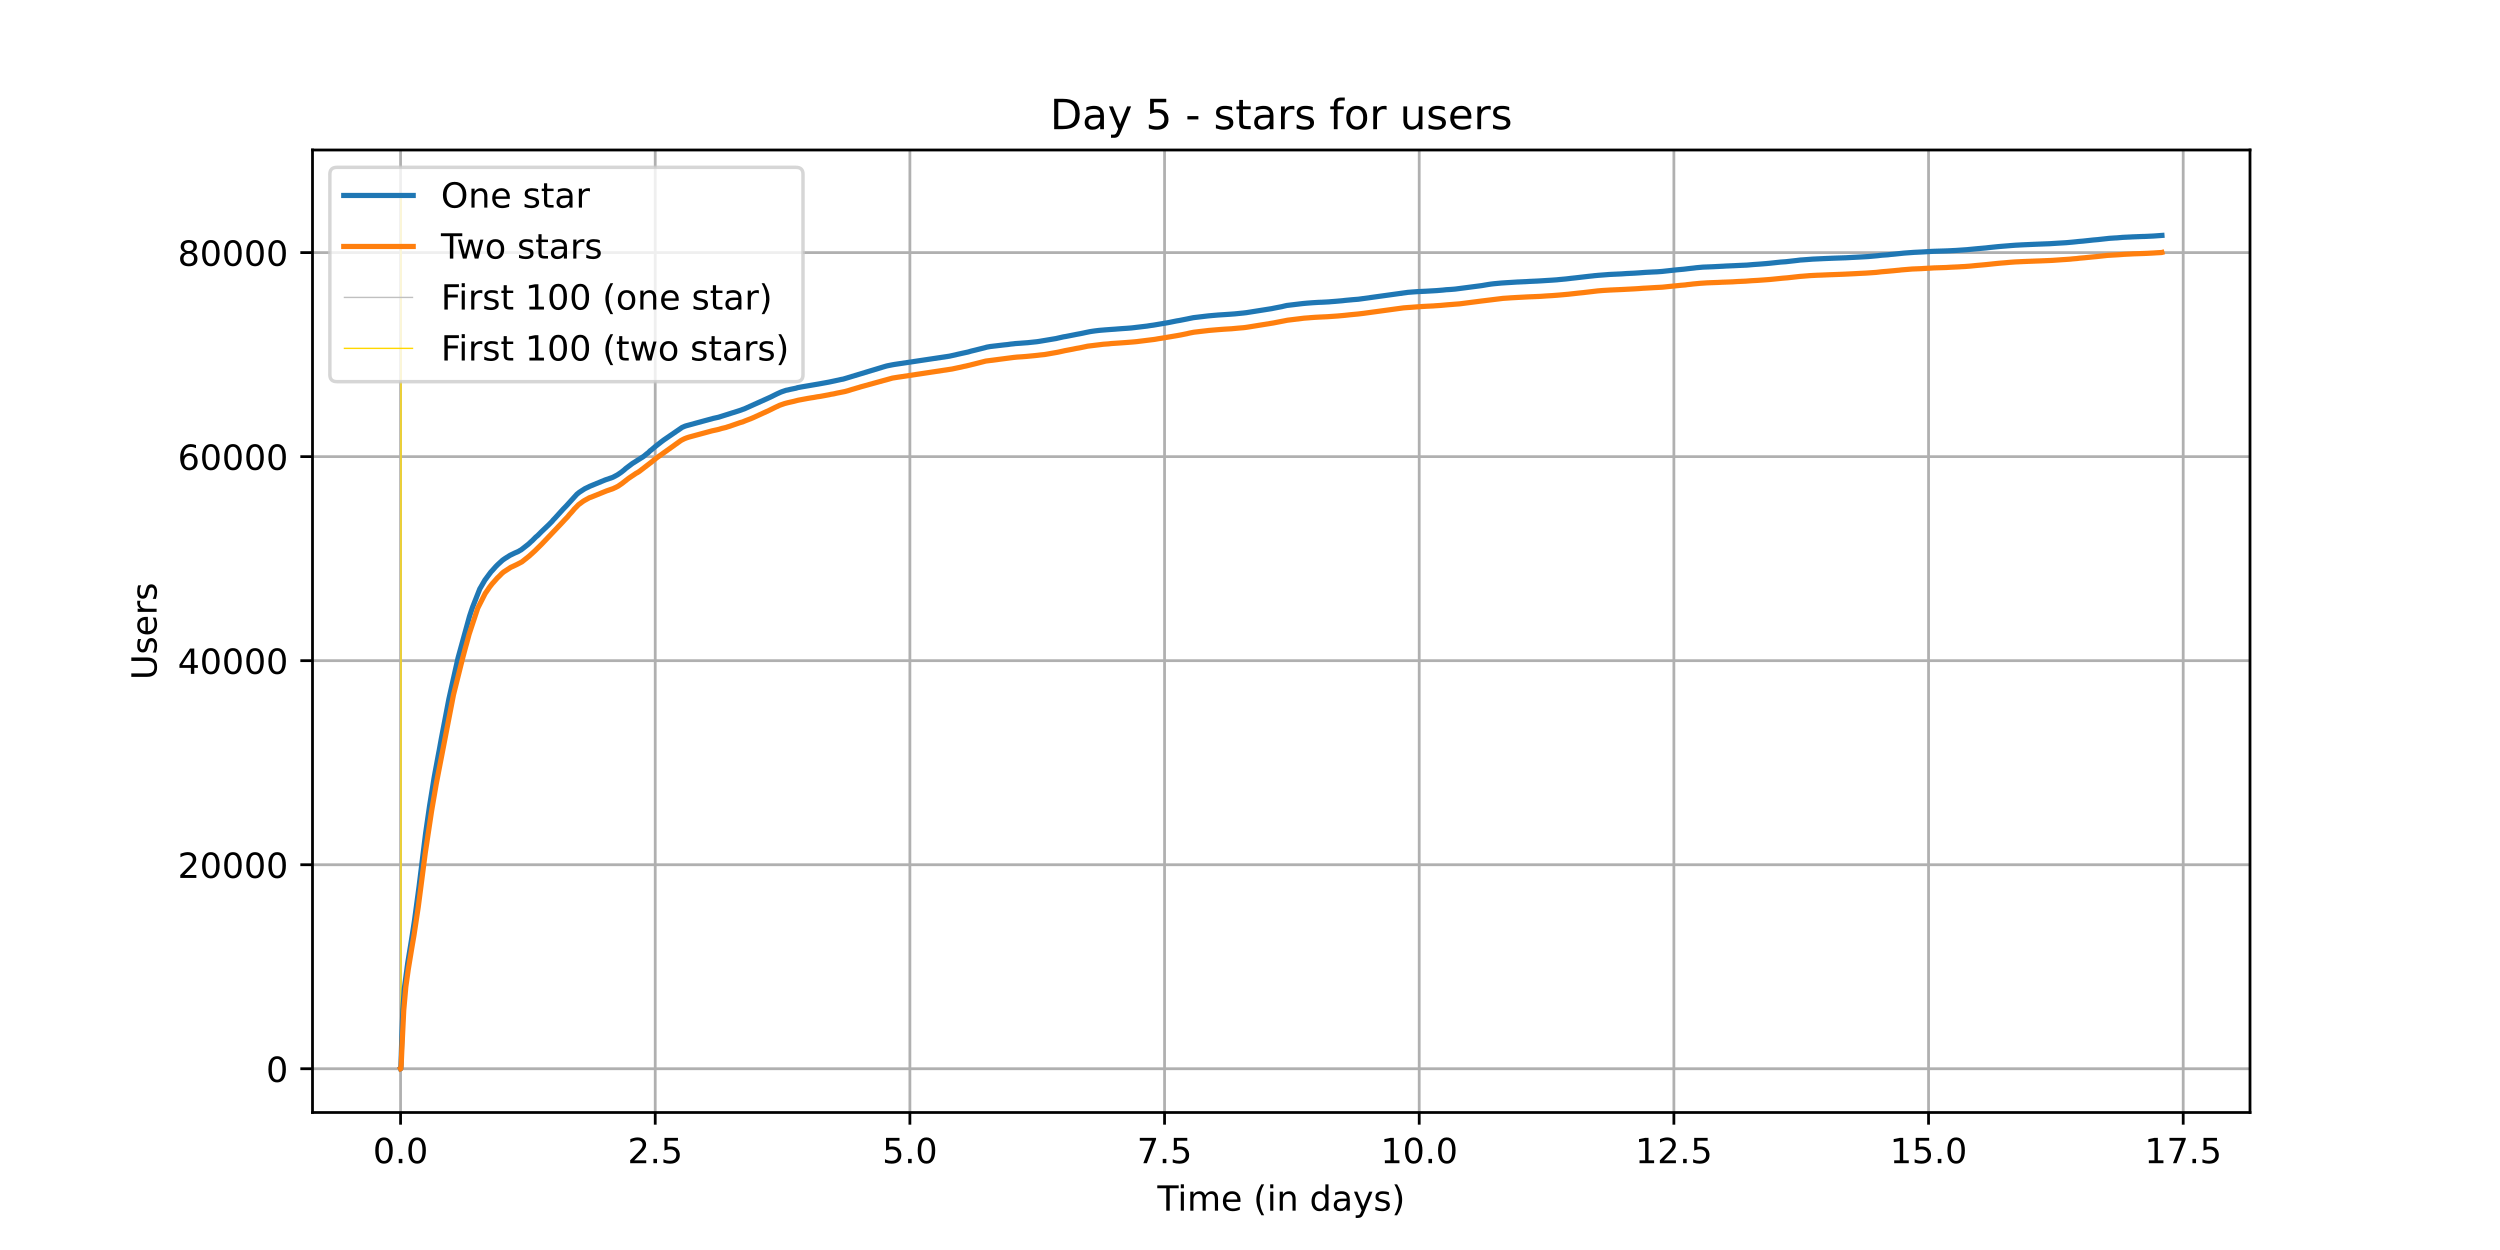 <?xml version="1.0" encoding="utf-8" standalone="no"?>
<!DOCTYPE svg PUBLIC "-//W3C//DTD SVG 1.1//EN"
  "http://www.w3.org/Graphics/SVG/1.1/DTD/svg11.dtd">
<!-- Created with matplotlib (https://matplotlib.org/) -->
<svg height="360pt" version="1.1" viewBox="0 0 720 360" width="720pt" xmlns="http://www.w3.org/2000/svg" xmlns:xlink="http://www.w3.org/1999/xlink">
 <defs>
  <style type="text/css">*{stroke-linecap:butt;stroke-linejoin:round;}</style>
 </defs>
 <g id="figure_1">
  <g id="patch_1">
   <path d="M 0 360 
L 720 360 
L 720 0 
L 0 0 
z
" style="fill:#ffffff;"/>
  </g>
  <g id="axes_1">
   <g id="patch_2">
    <path d="M 90 320.4 
L 648 320.4 
L 648 43.2 
L 90 43.2 
z
" style="fill:#ffffff;"/>
   </g>
   <g id="matplotlib.axis_1">
    <g id="xtick_1">
     <g id="line2d_1">
      <path clip-path="url(#p7a70208a88)" d="M 115.364 320.4 
L 115.364 43.2 
" style="fill:none;stroke:#b0b0b0;stroke-linecap:square;stroke-width:0.8;"/>
     </g>
     <g id="line2d_2">
      <defs>
       <path d="M 0 0 
L 0 3.5 
" id="maf4becb43d" style="stroke:#000000;stroke-width:0.8;"/>
      </defs>
      <g>
       <use style="stroke:#000000;stroke-width:0.8;" x="115.364" xlink:href="#maf4becb43d" y="320.4"/>
      </g>
     </g>
     <g id="text_1">
      <!-- 0.0 -->
      <g transform="translate(107.412 334.998)scale(0.1 -0.1)">
       <defs>
        <path d="M 31.781 66.406 
Q 24.172 66.406 20.328 58.906 
Q 16.5 51.422 16.5 36.375 
Q 16.5 21.391 20.328 13.891 
Q 24.172 6.391 31.781 6.391 
Q 39.453 6.391 43.281 13.891 
Q 47.125 21.391 47.125 36.375 
Q 47.125 51.422 43.281 58.906 
Q 39.453 66.406 31.781 66.406 
z
M 31.781 74.219 
Q 44.047 74.219 50.516 64.516 
Q 56.984 54.828 56.984 36.375 
Q 56.984 17.969 50.516 8.266 
Q 44.047 -1.422 31.781 -1.422 
Q 19.531 -1.422 13.062 8.266 
Q 6.594 17.969 6.594 36.375 
Q 6.594 54.828 13.062 64.516 
Q 19.531 74.219 31.781 74.219 
z
" id="DejaVuSans-48"/>
        <path d="M 10.688 12.406 
L 21 12.406 
L 21 0 
L 10.688 0 
z
" id="DejaVuSans-46"/>
       </defs>
       <use xlink:href="#DejaVuSans-48"/>
       <use x="63.623" xlink:href="#DejaVuSans-46"/>
       <use x="95.41" xlink:href="#DejaVuSans-48"/>
      </g>
     </g>
    </g>
    <g id="xtick_2">
     <g id="line2d_3">
      <path clip-path="url(#p7a70208a88)" d="M 188.706 320.4 
L 188.706 43.2 
" style="fill:none;stroke:#b0b0b0;stroke-linecap:square;stroke-width:0.8;"/>
     </g>
     <g id="line2d_4">
      <g>
       <use style="stroke:#000000;stroke-width:0.8;" x="188.706" xlink:href="#maf4becb43d" y="320.4"/>
      </g>
     </g>
     <g id="text_2">
      <!-- 2.5 -->
      <g transform="translate(180.755 334.998)scale(0.1 -0.1)">
       <defs>
        <path d="M 19.188 8.297 
L 53.609 8.297 
L 53.609 0 
L 7.328 0 
L 7.328 8.297 
Q 12.938 14.109 22.625 23.891 
Q 32.328 33.688 34.812 36.531 
Q 39.547 41.844 41.422 45.531 
Q 43.312 49.219 43.312 52.781 
Q 43.312 58.594 39.234 62.25 
Q 35.156 65.922 28.609 65.922 
Q 23.969 65.922 18.812 64.312 
Q 13.672 62.703 7.812 59.422 
L 7.812 69.391 
Q 13.766 71.781 18.938 73 
Q 24.125 74.219 28.422 74.219 
Q 39.75 74.219 46.484 68.547 
Q 53.219 62.891 53.219 53.422 
Q 53.219 48.922 51.531 44.891 
Q 49.859 40.875 45.406 35.406 
Q 44.188 33.984 37.641 27.219 
Q 31.109 20.453 19.188 8.297 
z
" id="DejaVuSans-50"/>
        <path d="M 10.797 72.906 
L 49.516 72.906 
L 49.516 64.594 
L 19.828 64.594 
L 19.828 46.734 
Q 21.969 47.469 24.109 47.828 
Q 26.266 48.188 28.422 48.188 
Q 40.625 48.188 47.75 41.5 
Q 54.891 34.812 54.891 23.391 
Q 54.891 11.625 47.562 5.094 
Q 40.234 -1.422 26.906 -1.422 
Q 22.312 -1.422 17.547 -0.641 
Q 12.797 0.141 7.719 1.703 
L 7.719 11.625 
Q 12.109 9.234 16.797 8.062 
Q 21.484 6.891 26.703 6.891 
Q 35.156 6.891 40.078 11.328 
Q 45.016 15.766 45.016 23.391 
Q 45.016 31 40.078 35.438 
Q 35.156 39.891 26.703 39.891 
Q 22.75 39.891 18.812 39.016 
Q 14.891 38.141 10.797 36.281 
z
" id="DejaVuSans-53"/>
       </defs>
       <use xlink:href="#DejaVuSans-50"/>
       <use x="63.623" xlink:href="#DejaVuSans-46"/>
       <use x="95.41" xlink:href="#DejaVuSans-53"/>
      </g>
     </g>
    </g>
    <g id="xtick_3">
     <g id="line2d_5">
      <path clip-path="url(#p7a70208a88)" d="M 262.049 320.4 
L 262.049 43.2 
" style="fill:none;stroke:#b0b0b0;stroke-linecap:square;stroke-width:0.8;"/>
     </g>
     <g id="line2d_6">
      <g>
       <use style="stroke:#000000;stroke-width:0.8;" x="262.049" xlink:href="#maf4becb43d" y="320.4"/>
      </g>
     </g>
     <g id="text_3">
      <!-- 5.0 -->
      <g transform="translate(254.098 334.998)scale(0.1 -0.1)">
       <use xlink:href="#DejaVuSans-53"/>
       <use x="63.623" xlink:href="#DejaVuSans-46"/>
       <use x="95.41" xlink:href="#DejaVuSans-48"/>
      </g>
     </g>
    </g>
    <g id="xtick_4">
     <g id="line2d_7">
      <path clip-path="url(#p7a70208a88)" d="M 335.392 320.4 
L 335.392 43.2 
" style="fill:none;stroke:#b0b0b0;stroke-linecap:square;stroke-width:0.8;"/>
     </g>
     <g id="line2d_8">
      <g>
       <use style="stroke:#000000;stroke-width:0.8;" x="335.392" xlink:href="#maf4becb43d" y="320.4"/>
      </g>
     </g>
     <g id="text_4">
      <!-- 7.5 -->
      <g transform="translate(327.44 334.998)scale(0.1 -0.1)">
       <defs>
        <path d="M 8.203 72.906 
L 55.078 72.906 
L 55.078 68.703 
L 28.609 0 
L 18.312 0 
L 43.219 64.594 
L 8.203 64.594 
z
" id="DejaVuSans-55"/>
       </defs>
       <use xlink:href="#DejaVuSans-55"/>
       <use x="63.623" xlink:href="#DejaVuSans-46"/>
       <use x="95.41" xlink:href="#DejaVuSans-53"/>
      </g>
     </g>
    </g>
    <g id="xtick_5">
     <g id="line2d_9">
      <path clip-path="url(#p7a70208a88)" d="M 408.735 320.4 
L 408.735 43.2 
" style="fill:none;stroke:#b0b0b0;stroke-linecap:square;stroke-width:0.8;"/>
     </g>
     <g id="line2d_10">
      <g>
       <use style="stroke:#000000;stroke-width:0.8;" x="408.735" xlink:href="#maf4becb43d" y="320.4"/>
      </g>
     </g>
     <g id="text_5">
      <!-- 10.0 -->
      <g transform="translate(397.602 334.998)scale(0.1 -0.1)">
       <defs>
        <path d="M 12.406 8.297 
L 28.516 8.297 
L 28.516 63.922 
L 10.984 60.406 
L 10.984 69.391 
L 28.422 72.906 
L 38.281 72.906 
L 38.281 8.297 
L 54.391 8.297 
L 54.391 0 
L 12.406 0 
z
" id="DejaVuSans-49"/>
       </defs>
       <use xlink:href="#DejaVuSans-49"/>
       <use x="63.623" xlink:href="#DejaVuSans-48"/>
       <use x="127.246" xlink:href="#DejaVuSans-46"/>
       <use x="159.033" xlink:href="#DejaVuSans-48"/>
      </g>
     </g>
    </g>
    <g id="xtick_6">
     <g id="line2d_11">
      <path clip-path="url(#p7a70208a88)" d="M 482.077 320.4 
L 482.077 43.2 
" style="fill:none;stroke:#b0b0b0;stroke-linecap:square;stroke-width:0.8;"/>
     </g>
     <g id="line2d_12">
      <g>
       <use style="stroke:#000000;stroke-width:0.8;" x="482.077" xlink:href="#maf4becb43d" y="320.4"/>
      </g>
     </g>
     <g id="text_6">
      <!-- 12.5 -->
      <g transform="translate(470.945 334.998)scale(0.1 -0.1)">
       <use xlink:href="#DejaVuSans-49"/>
       <use x="63.623" xlink:href="#DejaVuSans-50"/>
       <use x="127.246" xlink:href="#DejaVuSans-46"/>
       <use x="159.033" xlink:href="#DejaVuSans-53"/>
      </g>
     </g>
    </g>
    <g id="xtick_7">
     <g id="line2d_13">
      <path clip-path="url(#p7a70208a88)" d="M 555.42 320.4 
L 555.42 43.2 
" style="fill:none;stroke:#b0b0b0;stroke-linecap:square;stroke-width:0.8;"/>
     </g>
     <g id="line2d_14">
      <g>
       <use style="stroke:#000000;stroke-width:0.8;" x="555.42" xlink:href="#maf4becb43d" y="320.4"/>
      </g>
     </g>
     <g id="text_7">
      <!-- 15.0 -->
      <g transform="translate(544.287 334.998)scale(0.1 -0.1)">
       <use xlink:href="#DejaVuSans-49"/>
       <use x="63.623" xlink:href="#DejaVuSans-53"/>
       <use x="127.246" xlink:href="#DejaVuSans-46"/>
       <use x="159.033" xlink:href="#DejaVuSans-48"/>
      </g>
     </g>
    </g>
    <g id="xtick_8">
     <g id="line2d_15">
      <path clip-path="url(#p7a70208a88)" d="M 628.763 320.4 
L 628.763 43.2 
" style="fill:none;stroke:#b0b0b0;stroke-linecap:square;stroke-width:0.8;"/>
     </g>
     <g id="line2d_16">
      <g>
       <use style="stroke:#000000;stroke-width:0.8;" x="628.763" xlink:href="#maf4becb43d" y="320.4"/>
      </g>
     </g>
     <g id="text_8">
      <!-- 17.5 -->
      <g transform="translate(617.63 334.998)scale(0.1 -0.1)">
       <use xlink:href="#DejaVuSans-49"/>
       <use x="63.623" xlink:href="#DejaVuSans-55"/>
       <use x="127.246" xlink:href="#DejaVuSans-46"/>
       <use x="159.033" xlink:href="#DejaVuSans-53"/>
      </g>
     </g>
    </g>
    <g id="text_9">
     <!-- Time (in days) -->
     <g transform="translate(333.327 348.677)scale(0.1 -0.1)">
      <defs>
       <path d="M -0.297 72.906 
L 61.375 72.906 
L 61.375 64.594 
L 35.5 64.594 
L 35.5 0 
L 25.594 0 
L 25.594 64.594 
L -0.297 64.594 
z
" id="DejaVuSans-84"/>
       <path d="M 9.422 54.688 
L 18.406 54.688 
L 18.406 0 
L 9.422 0 
z
M 9.422 75.984 
L 18.406 75.984 
L 18.406 64.594 
L 9.422 64.594 
z
" id="DejaVuSans-105"/>
       <path d="M 52 44.188 
Q 55.375 50.25 60.062 53.125 
Q 64.75 56 71.094 56 
Q 79.641 56 84.281 50.016 
Q 88.922 44.047 88.922 33.016 
L 88.922 0 
L 79.891 0 
L 79.891 32.719 
Q 79.891 40.578 77.094 44.375 
Q 74.312 48.188 68.609 48.188 
Q 61.625 48.188 57.562 43.547 
Q 53.516 38.922 53.516 30.906 
L 53.516 0 
L 44.484 0 
L 44.484 32.719 
Q 44.484 40.625 41.703 44.406 
Q 38.922 48.188 33.109 48.188 
Q 26.219 48.188 22.156 43.531 
Q 18.109 38.875 18.109 30.906 
L 18.109 0 
L 9.078 0 
L 9.078 54.688 
L 18.109 54.688 
L 18.109 46.188 
Q 21.188 51.219 25.484 53.609 
Q 29.781 56 35.688 56 
Q 41.656 56 45.828 52.969 
Q 50 49.953 52 44.188 
z
" id="DejaVuSans-109"/>
       <path d="M 56.203 29.594 
L 56.203 25.203 
L 14.891 25.203 
Q 15.484 15.922 20.484 11.062 
Q 25.484 6.203 34.422 6.203 
Q 39.594 6.203 44.453 7.469 
Q 49.312 8.734 54.109 11.281 
L 54.109 2.781 
Q 49.266 0.734 44.188 -0.344 
Q 39.109 -1.422 33.891 -1.422 
Q 20.797 -1.422 13.156 6.188 
Q 5.516 13.812 5.516 26.812 
Q 5.516 40.234 12.766 48.109 
Q 20.016 56 32.328 56 
Q 43.359 56 49.781 48.891 
Q 56.203 41.797 56.203 29.594 
z
M 47.219 32.234 
Q 47.125 39.594 43.094 43.984 
Q 39.062 48.391 32.422 48.391 
Q 24.906 48.391 20.391 44.141 
Q 15.875 39.891 15.188 32.172 
z
" id="DejaVuSans-101"/>
       <path id="DejaVuSans-32"/>
       <path d="M 31 75.875 
Q 24.469 64.656 21.281 53.656 
Q 18.109 42.672 18.109 31.391 
Q 18.109 20.125 21.312 9.062 
Q 24.516 -2 31 -13.188 
L 23.188 -13.188 
Q 15.875 -1.703 12.234 9.375 
Q 8.594 20.453 8.594 31.391 
Q 8.594 42.281 12.203 53.312 
Q 15.828 64.359 23.188 75.875 
z
" id="DejaVuSans-40"/>
       <path d="M 54.891 33.016 
L 54.891 0 
L 45.906 0 
L 45.906 32.719 
Q 45.906 40.484 42.875 44.328 
Q 39.844 48.188 33.797 48.188 
Q 26.516 48.188 22.312 43.547 
Q 18.109 38.922 18.109 30.906 
L 18.109 0 
L 9.078 0 
L 9.078 54.688 
L 18.109 54.688 
L 18.109 46.188 
Q 21.344 51.125 25.703 53.562 
Q 30.078 56 35.797 56 
Q 45.219 56 50.047 50.172 
Q 54.891 44.344 54.891 33.016 
z
" id="DejaVuSans-110"/>
       <path d="M 45.406 46.391 
L 45.406 75.984 
L 54.391 75.984 
L 54.391 0 
L 45.406 0 
L 45.406 8.203 
Q 42.578 3.328 38.25 0.953 
Q 33.938 -1.422 27.875 -1.422 
Q 17.969 -1.422 11.734 6.484 
Q 5.516 14.406 5.516 27.297 
Q 5.516 40.188 11.734 48.094 
Q 17.969 56 27.875 56 
Q 33.938 56 38.25 53.625 
Q 42.578 51.266 45.406 46.391 
z
M 14.797 27.297 
Q 14.797 17.391 18.875 11.75 
Q 22.953 6.109 30.078 6.109 
Q 37.203 6.109 41.297 11.75 
Q 45.406 17.391 45.406 27.297 
Q 45.406 37.203 41.297 42.844 
Q 37.203 48.484 30.078 48.484 
Q 22.953 48.484 18.875 42.844 
Q 14.797 37.203 14.797 27.297 
z
" id="DejaVuSans-100"/>
       <path d="M 34.281 27.484 
Q 23.391 27.484 19.188 25 
Q 14.984 22.516 14.984 16.5 
Q 14.984 11.719 18.141 8.906 
Q 21.297 6.109 26.703 6.109 
Q 34.188 6.109 38.703 11.406 
Q 43.219 16.703 43.219 25.484 
L 43.219 27.484 
z
M 52.203 31.203 
L 52.203 0 
L 43.219 0 
L 43.219 8.297 
Q 40.141 3.328 35.547 0.953 
Q 30.953 -1.422 24.312 -1.422 
Q 15.922 -1.422 10.953 3.297 
Q 6 8.016 6 15.922 
Q 6 25.141 12.172 29.828 
Q 18.359 34.516 30.609 34.516 
L 43.219 34.516 
L 43.219 35.406 
Q 43.219 41.609 39.141 45 
Q 35.062 48.391 27.688 48.391 
Q 23 48.391 18.547 47.266 
Q 14.109 46.141 10.016 43.891 
L 10.016 52.203 
Q 14.938 54.109 19.578 55.047 
Q 24.219 56 28.609 56 
Q 40.484 56 46.344 49.844 
Q 52.203 43.703 52.203 31.203 
z
" id="DejaVuSans-97"/>
       <path d="M 32.172 -5.078 
Q 28.375 -14.844 24.75 -17.812 
Q 21.141 -20.797 15.094 -20.797 
L 7.906 -20.797 
L 7.906 -13.281 
L 13.188 -13.281 
Q 16.891 -13.281 18.938 -11.516 
Q 21 -9.766 23.484 -3.219 
L 25.094 0.875 
L 2.984 54.688 
L 12.5 54.688 
L 29.594 11.922 
L 46.688 54.688 
L 56.203 54.688 
z
" id="DejaVuSans-121"/>
       <path d="M 44.281 53.078 
L 44.281 44.578 
Q 40.484 46.531 36.375 47.5 
Q 32.281 48.484 27.875 48.484 
Q 21.188 48.484 17.844 46.438 
Q 14.5 44.391 14.5 40.281 
Q 14.5 37.156 16.891 35.375 
Q 19.281 33.594 26.516 31.984 
L 29.594 31.297 
Q 39.156 29.25 43.188 25.516 
Q 47.219 21.781 47.219 15.094 
Q 47.219 7.469 41.188 3.016 
Q 35.156 -1.422 24.609 -1.422 
Q 20.219 -1.422 15.453 -0.562 
Q 10.688 0.297 5.422 2 
L 5.422 11.281 
Q 10.406 8.688 15.234 7.391 
Q 20.062 6.109 24.812 6.109 
Q 31.156 6.109 34.562 8.281 
Q 37.984 10.453 37.984 14.406 
Q 37.984 18.062 35.516 20.016 
Q 33.062 21.969 24.703 23.781 
L 21.578 24.516 
Q 13.234 26.266 9.516 29.906 
Q 5.812 33.547 5.812 39.891 
Q 5.812 47.609 11.281 51.797 
Q 16.75 56 26.812 56 
Q 31.781 56 36.172 55.266 
Q 40.578 54.547 44.281 53.078 
z
" id="DejaVuSans-115"/>
       <path d="M 8.016 75.875 
L 15.828 75.875 
Q 23.141 64.359 26.781 53.312 
Q 30.422 42.281 30.422 31.391 
Q 30.422 20.453 26.781 9.375 
Q 23.141 -1.703 15.828 -13.188 
L 8.016 -13.188 
Q 14.5 -2 17.703 9.062 
Q 20.906 20.125 20.906 31.391 
Q 20.906 42.672 17.703 53.656 
Q 14.5 64.656 8.016 75.875 
z
" id="DejaVuSans-41"/>
      </defs>
      <use xlink:href="#DejaVuSans-84"/>
      <use x="57.959" xlink:href="#DejaVuSans-105"/>
      <use x="85.742" xlink:href="#DejaVuSans-109"/>
      <use x="183.154" xlink:href="#DejaVuSans-101"/>
      <use x="244.678" xlink:href="#DejaVuSans-32"/>
      <use x="276.465" xlink:href="#DejaVuSans-40"/>
      <use x="315.479" xlink:href="#DejaVuSans-105"/>
      <use x="343.262" xlink:href="#DejaVuSans-110"/>
      <use x="406.641" xlink:href="#DejaVuSans-32"/>
      <use x="438.428" xlink:href="#DejaVuSans-100"/>
      <use x="501.904" xlink:href="#DejaVuSans-97"/>
      <use x="563.184" xlink:href="#DejaVuSans-121"/>
      <use x="622.363" xlink:href="#DejaVuSans-115"/>
      <use x="674.463" xlink:href="#DejaVuSans-41"/>
     </g>
    </g>
   </g>
   <g id="matplotlib.axis_2">
    <g id="ytick_1">
     <g id="line2d_17">
      <path clip-path="url(#p7a70208a88)" d="M 90 307.8 
L 648 307.8 
" style="fill:none;stroke:#b0b0b0;stroke-linecap:square;stroke-width:0.8;"/>
     </g>
     <g id="line2d_18">
      <defs>
       <path d="M 0 0 
L -3.5 0 
" id="m292e1d4712" style="stroke:#000000;stroke-width:0.8;"/>
      </defs>
      <g>
       <use style="stroke:#000000;stroke-width:0.8;" x="90" xlink:href="#m292e1d4712" y="307.8"/>
      </g>
     </g>
     <g id="text_10">
      <!-- 0 -->
      <g transform="translate(76.638 311.599)scale(0.1 -0.1)">
       <use xlink:href="#DejaVuSans-48"/>
      </g>
     </g>
    </g>
    <g id="ytick_2">
     <g id="line2d_19">
      <path clip-path="url(#p7a70208a88)" d="M 90 249.037 
L 648 249.037 
" style="fill:none;stroke:#b0b0b0;stroke-linecap:square;stroke-width:0.8;"/>
     </g>
     <g id="line2d_20">
      <g>
       <use style="stroke:#000000;stroke-width:0.8;" x="90" xlink:href="#m292e1d4712" y="249.037"/>
      </g>
     </g>
     <g id="text_11">
      <!-- 20000 -->
      <g transform="translate(51.188 252.836)scale(0.1 -0.1)">
       <use xlink:href="#DejaVuSans-50"/>
       <use x="63.623" xlink:href="#DejaVuSans-48"/>
       <use x="127.246" xlink:href="#DejaVuSans-48"/>
       <use x="190.869" xlink:href="#DejaVuSans-48"/>
       <use x="254.492" xlink:href="#DejaVuSans-48"/>
      </g>
     </g>
    </g>
    <g id="ytick_3">
     <g id="line2d_21">
      <path clip-path="url(#p7a70208a88)" d="M 90 190.274 
L 648 190.274 
" style="fill:none;stroke:#b0b0b0;stroke-linecap:square;stroke-width:0.8;"/>
     </g>
     <g id="line2d_22">
      <g>
       <use style="stroke:#000000;stroke-width:0.8;" x="90" xlink:href="#m292e1d4712" y="190.274"/>
      </g>
     </g>
     <g id="text_12">
      <!-- 40000 -->
      <g transform="translate(51.188 194.073)scale(0.1 -0.1)">
       <defs>
        <path d="M 37.797 64.312 
L 12.891 25.391 
L 37.797 25.391 
z
M 35.203 72.906 
L 47.609 72.906 
L 47.609 25.391 
L 58.016 25.391 
L 58.016 17.188 
L 47.609 17.188 
L 47.609 0 
L 37.797 0 
L 37.797 17.188 
L 4.891 17.188 
L 4.891 26.703 
z
" id="DejaVuSans-52"/>
       </defs>
       <use xlink:href="#DejaVuSans-52"/>
       <use x="63.623" xlink:href="#DejaVuSans-48"/>
       <use x="127.246" xlink:href="#DejaVuSans-48"/>
       <use x="190.869" xlink:href="#DejaVuSans-48"/>
       <use x="254.492" xlink:href="#DejaVuSans-48"/>
      </g>
     </g>
    </g>
    <g id="ytick_4">
     <g id="line2d_23">
      <path clip-path="url(#p7a70208a88)" d="M 90 131.511 
L 648 131.511 
" style="fill:none;stroke:#b0b0b0;stroke-linecap:square;stroke-width:0.8;"/>
     </g>
     <g id="line2d_24">
      <g>
       <use style="stroke:#000000;stroke-width:0.8;" x="90" xlink:href="#m292e1d4712" y="131.511"/>
      </g>
     </g>
     <g id="text_13">
      <!-- 60000 -->
      <g transform="translate(51.188 135.31)scale(0.1 -0.1)">
       <defs>
        <path d="M 33.016 40.375 
Q 26.375 40.375 22.484 35.828 
Q 18.609 31.297 18.609 23.391 
Q 18.609 15.531 22.484 10.953 
Q 26.375 6.391 33.016 6.391 
Q 39.656 6.391 43.531 10.953 
Q 47.406 15.531 47.406 23.391 
Q 47.406 31.297 43.531 35.828 
Q 39.656 40.375 33.016 40.375 
z
M 52.594 71.297 
L 52.594 62.312 
Q 48.875 64.062 45.094 64.984 
Q 41.312 65.922 37.594 65.922 
Q 27.828 65.922 22.672 59.328 
Q 17.531 52.734 16.797 39.406 
Q 19.672 43.656 24.016 45.922 
Q 28.375 48.188 33.594 48.188 
Q 44.578 48.188 50.953 41.516 
Q 57.328 34.859 57.328 23.391 
Q 57.328 12.156 50.688 5.359 
Q 44.047 -1.422 33.016 -1.422 
Q 20.359 -1.422 13.672 8.266 
Q 6.984 17.969 6.984 36.375 
Q 6.984 53.656 15.188 63.938 
Q 23.391 74.219 37.203 74.219 
Q 40.922 74.219 44.703 73.484 
Q 48.484 72.75 52.594 71.297 
z
" id="DejaVuSans-54"/>
       </defs>
       <use xlink:href="#DejaVuSans-54"/>
       <use x="63.623" xlink:href="#DejaVuSans-48"/>
       <use x="127.246" xlink:href="#DejaVuSans-48"/>
       <use x="190.869" xlink:href="#DejaVuSans-48"/>
       <use x="254.492" xlink:href="#DejaVuSans-48"/>
      </g>
     </g>
    </g>
    <g id="ytick_5">
     <g id="line2d_25">
      <path clip-path="url(#p7a70208a88)" d="M 90 72.748 
L 648 72.748 
" style="fill:none;stroke:#b0b0b0;stroke-linecap:square;stroke-width:0.8;"/>
     </g>
     <g id="line2d_26">
      <g>
       <use style="stroke:#000000;stroke-width:0.8;" x="90" xlink:href="#m292e1d4712" y="72.748"/>
      </g>
     </g>
     <g id="text_14">
      <!-- 80000 -->
      <g transform="translate(51.188 76.547)scale(0.1 -0.1)">
       <defs>
        <path d="M 31.781 34.625 
Q 24.75 34.625 20.719 30.859 
Q 16.703 27.094 16.703 20.516 
Q 16.703 13.922 20.719 10.156 
Q 24.75 6.391 31.781 6.391 
Q 38.812 6.391 42.859 10.172 
Q 46.922 13.969 46.922 20.516 
Q 46.922 27.094 42.891 30.859 
Q 38.875 34.625 31.781 34.625 
z
M 21.922 38.812 
Q 15.578 40.375 12.031 44.719 
Q 8.5 49.078 8.5 55.328 
Q 8.5 64.062 14.719 69.141 
Q 20.953 74.219 31.781 74.219 
Q 42.672 74.219 48.875 69.141 
Q 55.078 64.062 55.078 55.328 
Q 55.078 49.078 51.531 44.719 
Q 48 40.375 41.703 38.812 
Q 48.828 37.156 52.797 32.312 
Q 56.781 27.484 56.781 20.516 
Q 56.781 9.906 50.312 4.234 
Q 43.844 -1.422 31.781 -1.422 
Q 19.734 -1.422 13.25 4.234 
Q 6.781 9.906 6.781 20.516 
Q 6.781 27.484 10.781 32.312 
Q 14.797 37.156 21.922 38.812 
z
M 18.312 54.391 
Q 18.312 48.734 21.844 45.562 
Q 25.391 42.391 31.781 42.391 
Q 38.141 42.391 41.719 45.562 
Q 45.312 48.734 45.312 54.391 
Q 45.312 60.062 41.719 63.234 
Q 38.141 66.406 31.781 66.406 
Q 25.391 66.406 21.844 63.234 
Q 18.312 60.062 18.312 54.391 
z
" id="DejaVuSans-56"/>
       </defs>
       <use xlink:href="#DejaVuSans-56"/>
       <use x="63.623" xlink:href="#DejaVuSans-48"/>
       <use x="127.246" xlink:href="#DejaVuSans-48"/>
       <use x="190.869" xlink:href="#DejaVuSans-48"/>
       <use x="254.492" xlink:href="#DejaVuSans-48"/>
      </g>
     </g>
    </g>
    <g id="text_15">
     <!-- Users -->
     <g transform="translate(45.108 195.801)rotate(-90)scale(0.1 -0.1)">
      <defs>
       <path d="M 8.688 72.906 
L 18.609 72.906 
L 18.609 28.609 
Q 18.609 16.891 22.844 11.734 
Q 27.094 6.594 36.625 6.594 
Q 46.094 6.594 50.344 11.734 
Q 54.594 16.891 54.594 28.609 
L 54.594 72.906 
L 64.5 72.906 
L 64.5 27.391 
Q 64.5 13.141 57.438 5.859 
Q 50.391 -1.422 36.625 -1.422 
Q 22.797 -1.422 15.734 5.859 
Q 8.688 13.141 8.688 27.391 
z
" id="DejaVuSans-85"/>
       <path d="M 41.109 46.297 
Q 39.594 47.172 37.812 47.578 
Q 36.031 48 33.891 48 
Q 26.266 48 22.188 43.047 
Q 18.109 38.094 18.109 28.812 
L 18.109 0 
L 9.078 0 
L 9.078 54.688 
L 18.109 54.688 
L 18.109 46.188 
Q 20.953 51.172 25.484 53.578 
Q 30.031 56 36.531 56 
Q 37.453 56 38.578 55.875 
Q 39.703 55.766 41.062 55.516 
z
" id="DejaVuSans-114"/>
      </defs>
      <use xlink:href="#DejaVuSans-85"/>
      <use x="73.193" xlink:href="#DejaVuSans-115"/>
      <use x="125.293" xlink:href="#DejaVuSans-101"/>
      <use x="186.816" xlink:href="#DejaVuSans-114"/>
      <use x="227.93" xlink:href="#DejaVuSans-115"/>
     </g>
    </g>
   </g>
   <g id="LineCollection_1">
    <path clip-path="url(#p7a70208a88)" d="M 115.443 307.8 
L 115.443 55.8 
" style="fill:none;stroke:#c0c0c0;stroke-width:0.4;"/>
   </g>
   <g id="LineCollection_2">
    <path clip-path="url(#p7a70208a88)" d="M 115.484 307.8 
L 115.484 55.8 
" style="fill:none;stroke:#ffd700;stroke-width:0.4;"/>
   </g>
   <g id="line2d_27">
    <path clip-path="url(#p7a70208a88)" d="M 115.364 307.8 
L 115.405 307.785 
L 115.466 307.101 
L 115.727 298.665 
L 116.031 290.638 
L 116.454 284.636 
L 117.424 277.361 
L 118.332 271.808 
L 118.726 269.354 
L 119.371 265.129 
L 120.701 255.239 
L 122.552 240.184 
L 122.593 239.876 
L 123.704 232.172 
L 124.995 224.151 
L 125.258 222.685 
L 126.267 217.264 
L 126.53 215.903 
L 127.055 212.977 
L 129.268 201.377 
L 131.9 189.563 
L 135.214 177.516 
L 135.698 176.053 
L 136.101 174.866 
L 138.183 169.592 
L 138.304 169.39 
L 139.689 166.995 
L 139.931 166.692 
L 140.394 166.055 
L 141.402 164.7 
L 141.676 164.427 
L 142.814 163.143 
L 143.278 162.676 
L 143.6 162.373 
L 144.729 161.342 
L 145.376 160.887 
L 146.888 159.932 
L 148.27 159.262 
L 149.259 158.833 
L 149.764 158.527 
L 150.067 158.371 
L 152.146 156.747 
L 152.489 156.438 
L 152.953 155.992 
L 153.236 155.762 
L 154.326 154.655 
L 154.831 154.246 
L 155.841 153.23 
L 157.598 151.552 
L 157.82 151.346 
L 159.011 150.153 
L 159.354 149.724 
L 159.778 149.29 
L 162.16 146.663 
L 163.109 145.685 
L 166.157 142.329 
L 166.682 141.906 
L 166.884 141.742 
L 168.398 140.766 
L 169.853 140.055 
L 174.294 138.222 
L 176.494 137.461 
L 177.806 136.764 
L 178.937 135.995 
L 179.26 135.739 
L 179.805 135.301 
L 180.169 134.963 
L 180.915 134.402 
L 182.167 133.456 
L 182.531 133.236 
L 185.378 131.437 
L 186.287 130.674 
L 186.691 130.383 
L 187.277 129.792 
L 187.56 129.601 
L 188.67 128.649 
L 190.467 127.239 
L 191.194 126.695 
L 191.639 126.393 
L 192.891 125.532 
L 196.466 123.084 
L 197.314 122.723 
L 197.758 122.588 
L 205.411 120.496 
L 206.927 120.164 
L 211.052 118.859 
L 211.355 118.774 
L 211.961 118.58 
L 212.991 118.245 
L 213.536 118.057 
L 213.96 117.887 
L 214.304 117.781 
L 221.352 114.614 
L 221.837 114.393 
L 223.755 113.444 
L 224.745 112.992 
L 225.189 112.815 
L 226.381 112.407 
L 226.926 112.304 
L 227.552 112.148 
L 229.309 111.784 
L 229.673 111.655 
L 230.784 111.443 
L 234.7 110.768 
L 235.65 110.609 
L 238.658 110.059 
L 238.981 109.992 
L 240.596 109.648 
L 242.252 109.281 
L 242.857 109.175 
L 254.512 105.643 
L 255.3 105.414 
L 255.784 105.306 
L 257.037 105.059 
L 257.662 104.95 
L 273.49 102.57 
L 273.692 102.52 
L 275.207 102.188 
L 275.611 102.082 
L 277.247 101.718 
L 278.822 101.377 
L 279.671 101.125 
L 280.802 100.851 
L 283.794 100.099 
L 284.137 99.99 
L 285.207 99.796 
L 289.208 99.329 
L 290.238 99.224 
L 291.045 99.103 
L 292.055 99 
L 292.338 98.956 
L 293.913 98.847 
L 294.458 98.803 
L 295.932 98.695 
L 298.577 98.418 
L 299.324 98.31 
L 304.195 97.49 
L 304.558 97.402 
L 306.274 97.014 
L 306.96 96.905 
L 307.465 96.805 
L 309.545 96.397 
L 309.888 96.324 
L 310.959 96.127 
L 311.484 96.024 
L 312.009 95.915 
L 312.494 95.806 
L 313.867 95.521 
L 314.534 95.416 
L 315.301 95.304 
L 316.17 95.198 
L 316.776 95.131 
L 318.088 95.022 
L 319.684 94.899 
L 321.238 94.793 
L 321.783 94.746 
L 323.217 94.637 
L 324.569 94.549 
L 325.922 94.44 
L 330.346 93.914 
L 330.972 93.811 
L 331.375 93.75 
L 332.183 93.641 
L 336.423 92.918 
L 336.908 92.824 
L 338.846 92.431 
L 339.734 92.284 
L 341.713 91.893 
L 341.955 91.846 
L 342.46 91.737 
L 343.691 91.49 
L 347.87 90.988 
L 349.041 90.879 
L 350.901 90.718 
L 352.617 90.609 
L 354.03 90.515 
L 355.524 90.406 
L 358.088 90.148 
L 358.997 90.039 
L 366.286 88.881 
L 366.831 88.764 
L 369.193 88.308 
L 369.577 88.211 
L 370.021 88.106 
L 370.587 87.976 
L 375.19 87.424 
L 376.361 87.315 
L 378.017 87.186 
L 379.793 87.077 
L 380.803 87.042 
L 382.802 86.936 
L 383.165 86.895 
L 384.598 86.786 
L 386.577 86.613 
L 387.506 86.504 
L 389.73 86.296 
L 391.163 86.187 
L 405.461 84.201 
L 406.814 84.092 
L 408.328 83.983 
L 410.61 83.875 
L 411.884 83.801 
L 413.765 83.692 
L 415.522 83.546 
L 416.531 83.437 
L 417.803 83.363 
L 419.095 83.255 
L 426.122 82.335 
L 426.889 82.229 
L 427.899 82.053 
L 428.525 81.947 
L 429.313 81.827 
L 430.222 81.718 
L 432.342 81.518 
L 433.958 81.41 
L 435.231 81.333 
L 436.906 81.227 
L 437.371 81.207 
L 439.713 81.098 
L 440.238 81.06 
L 442.66 80.951 
L 443.892 80.881 
L 445.568 80.772 
L 446.88 80.693 
L 448.375 80.587 
L 448.981 80.522 
L 451.02 80.334 
L 451.909 80.228 
L 452.575 80.146 
L 453.605 80.037 
L 457.544 79.579 
L 458.594 79.47 
L 459.241 79.391 
L 460.452 79.282 
L 462.068 79.159 
L 463.421 79.05 
L 464.573 78.994 
L 466.955 78.886 
L 468.429 78.78 
L 470.692 78.671 
L 472.025 78.586 
L 473.479 78.477 
L 474.004 78.439 
L 476.124 78.33 
L 477.214 78.283 
L 478.668 78.175 
L 481.838 77.828 
L 482.807 77.719 
L 484.866 77.534 
L 485.796 77.425 
L 486.179 77.378 
L 486.826 77.302 
L 487.836 77.193 
L 488.544 77.102 
L 490.463 76.932 
L 493.269 76.823 
L 494.46 76.761 
L 496.539 76.653 
L 496.862 76.626 
L 499.406 76.517 
L 500.557 76.459 
L 503.101 76.35 
L 504.959 76.188 
L 506.513 76.083 
L 506.836 76.059 
L 508.613 75.915 
L 509.784 75.806 
L 512.792 75.483 
L 514.328 75.375 
L 517.641 74.998 
L 518.469 74.89 
L 518.954 74.86 
L 520.449 74.752 
L 522.044 74.628 
L 524.366 74.52 
L 525.517 74.464 
L 528.122 74.358 
L 528.566 74.343 
L 531.675 74.235 
L 532.907 74.167 
L 535.027 74.058 
L 536.258 73.991 
L 538.055 73.885 
L 538.6 73.841 
L 540.721 73.647 
L 541.569 73.541 
L 542.134 73.488 
L 543.689 73.38 
L 544.355 73.297 
L 545.546 73.189 
L 548.292 72.898 
L 549.746 72.789 
L 551.24 72.68 
L 553.461 72.572 
L 553.925 72.548 
L 555.682 72.439 
L 556.873 72.378 
L 560.285 72.269 
L 561.294 72.231 
L 563.435 72.122 
L 564.908 72.019 
L 566.503 71.91 
L 568.764 71.69 
L 569.915 71.581 
L 571.914 71.405 
L 572.843 71.296 
L 575.428 71.029 
L 576.66 70.923 
L 577.205 70.879 
L 578.497 70.776 
L 578.84 70.744 
L 580.415 70.624 
L 582.434 70.515 
L 582.898 70.494 
L 585.341 70.386 
L 586.432 70.339 
L 589.198 70.23 
L 590.187 70.195 
L 591.904 70.086 
L 593.197 70.007 
L 595.014 69.898 
L 596.911 69.73 
L 597.961 69.622 
L 598.587 69.551 
L 599.879 69.442 
L 602.908 69.116 
L 604.181 69.008 
L 607.513 68.637 
L 609.129 68.532 
L 609.594 68.511 
L 611.391 68.358 
L 613.632 68.252 
L 614.116 68.223 
L 616.903 68.114 
L 617.831 68.091 
L 620.133 67.982 
L 621.647 67.873 
L 622.636 67.8 
L 622.636 67.8 
" style="fill:none;stroke:#1f77b4;stroke-linecap:square;stroke-width:1.5;"/>
   </g>
   <g id="line2d_28">
    <path clip-path="url(#p7a70208a88)" d="M 115.364 307.8 
L 115.446 307.756 
L 115.545 306.681 
L 115.748 301.985 
L 116.273 291.035 
L 116.878 284.198 
L 117.597 279.083 
L 118.474 273.764 
L 118.776 271.963 
L 119.221 269.384 
L 120.338 262.003 
L 120.459 261.195 
L 121.205 255.463 
L 122.475 245.667 
L 124.309 233.5 
L 124.309 233.5 
L 125.641 225.743 
L 130.608 200.07 
L 133.279 189.384 
L 133.521 188.485 
L 134.121 186.234 
L 134.327 185.529 
L 135.03 182.92 
L 135.093 182.682 
L 137.594 175.137 
L 139.758 170.882 
L 139.858 170.756 
L 140.636 169.625 
L 140.747 169.439 
L 141.07 168.984 
L 141.907 167.926 
L 142.027 167.821 
L 143.278 166.399 
L 143.553 166.155 
L 143.762 165.946 
L 143.983 165.732 
L 144.467 165.226 
L 145.014 164.75 
L 146.546 163.763 
L 147.029 163.434 
L 147.372 163.269 
L 147.614 163.167 
L 148.855 162.576 
L 150.309 161.818 
L 152.388 160.161 
L 153.862 158.824 
L 154.044 158.662 
L 154.972 157.737 
L 155.497 157.226 
L 156.103 156.617 
L 161.918 150.494 
L 162.705 149.639 
L 163.472 148.843 
L 163.997 148.194 
L 164.623 147.512 
L 164.926 147.162 
L 165.35 146.642 
L 166.601 145.361 
L 166.723 145.267 
L 167.732 144.53 
L 167.995 144.339 
L 168.338 144.13 
L 168.62 143.977 
L 169.55 143.46 
L 169.832 143.311 
L 170.195 143.202 
L 174.698 141.374 
L 176.615 140.707 
L 176.999 140.516 
L 177.362 140.361 
L 177.686 140.184 
L 177.988 140.032 
L 179.159 139.232 
L 180.754 137.975 
L 181.158 137.681 
L 183.237 136.285 
L 183.56 136.127 
L 184.126 135.759 
L 187.923 132.842 
L 188.226 132.58 
L 188.468 132.395 
L 188.953 131.984 
L 196.082 126.886 
L 196.526 126.648 
L 197.132 126.346 
L 197.778 126.093 
L 198.404 125.89 
L 205.047 124.089 
L 206.542 123.763 
L 207.17 123.607 
L 207.474 123.507 
L 207.9 123.384 
L 209.053 123.111 
L 209.578 122.929 
L 210.265 122.726 
L 210.649 122.582 
L 212.749 121.856 
L 213.092 121.733 
L 213.9 121.504 
L 214.647 121.189 
L 215.838 120.731 
L 216.101 120.637 
L 216.949 120.278 
L 221.615 118.139 
L 223.129 117.387 
L 223.351 117.281 
L 224.543 116.72 
L 225.957 116.227 
L 226.886 115.98 
L 228.622 115.586 
L 229.552 115.342 
L 229.915 115.254 
L 232.601 114.749 
L 233.55 114.587 
L 234.297 114.478 
L 235.387 114.276 
L 236.195 114.167 
L 238.759 113.688 
L 239.344 113.553 
L 240.051 113.447 
L 240.596 113.321 
L 241.081 113.212 
L 243.08 112.815 
L 243.423 112.742 
L 244.293 112.504 
L 245.303 112.184 
L 246.05 111.969 
L 246.918 111.705 
L 247.302 111.602 
L 247.807 111.434 
L 257.016 108.89 
L 257.683 108.781 
L 258.531 108.646 
L 259.278 108.537 
L 274.177 106.278 
L 274.722 106.161 
L 276.115 105.864 
L 276.661 105.755 
L 277.025 105.67 
L 277.61 105.529 
L 278.176 105.42 
L 280.479 104.859 
L 280.903 104.753 
L 283.894 103.989 
L 291.873 102.949 
L 292.923 102.84 
L 294.296 102.752 
L 295.669 102.644 
L 297.911 102.426 
L 298.92 102.317 
L 299.586 102.232 
L 300.62 102.129 
L 301.004 102.082 
L 304.538 101.459 
L 304.881 101.389 
L 306.294 101.08 
L 306.577 101.01 
L 309.081 100.537 
L 309.424 100.463 
L 309.929 100.358 
L 310.898 100.193 
L 312.655 99.826 
L 313.221 99.7 
L 317.806 99.138 
L 319.32 99.03 
L 320.007 98.941 
L 321.662 98.833 
L 323.075 98.736 
L 324.549 98.627 
L 326.225 98.495 
L 327.378 98.386 
L 332.526 97.743 
L 333.132 97.64 
L 333.596 97.555 
L 334.465 97.42 
L 339.068 96.644 
L 340.077 96.462 
L 341.854 96.1 
L 342.217 96.009 
L 342.682 95.903 
L 343.873 95.674 
L 348.173 95.166 
L 349.465 95.057 
L 350.01 95.01 
L 351.305 94.902 
L 352.778 94.796 
L 354.636 94.687 
L 356.816 94.484 
L 358.088 94.379 
L 358.734 94.302 
L 359.461 94.193 
L 366.73 93.015 
L 367.215 92.918 
L 369.597 92.457 
L 370.789 92.222 
L 375.574 91.631 
L 377.007 91.526 
L 377.27 91.496 
L 378.764 91.387 
L 379.955 91.323 
L 382.257 91.214 
L 383.71 91.114 
L 385.285 91.006 
L 387.345 90.815 
L 388.314 90.706 
L 388.92 90.641 
L 391.163 90.43 
L 392.011 90.324 
L 392.657 90.25 
L 404.229 88.664 
L 405.643 88.555 
L 406.128 88.529 
L 407.5 88.423 
L 408.025 88.382 
L 409.6 88.273 
L 410.832 88.205 
L 412.876 88.103 
L 413.219 88.07 
L 414.896 87.962 
L 416.935 87.774 
L 418.348 87.668 
L 418.893 87.621 
L 420.347 87.512 
L 426.667 86.695 
L 427.556 86.587 
L 432.888 85.928 
L 434.483 85.823 
L 435.029 85.779 
L 436.947 85.67 
L 438.158 85.605 
L 440.177 85.496 
L 441.187 85.458 
L 443.71 85.35 
L 445.204 85.241 
L 447.042 85.132 
L 448.617 85.012 
L 449.869 84.903 
L 450.435 84.85 
L 451.666 84.741 
L 454.797 84.392 
L 455.888 84.283 
L 460.109 83.784 
L 461.381 83.678 
L 461.906 83.64 
L 463.704 83.531 
L 464.815 83.481 
L 467.278 83.372 
L 468.49 83.308 
L 470.55 83.199 
L 471.843 83.122 
L 473.237 83.014 
L 474.387 82.955 
L 476.144 82.849 
L 476.629 82.823 
L 478.668 82.714 
L 479.233 82.661 
L 480.263 82.552 
L 482.706 82.306 
L 483.756 82.2 
L 484.119 82.162 
L 485.412 82.059 
L 485.857 81.982 
L 486.887 81.877 
L 487.573 81.789 
L 489.756 81.586 
L 491.331 81.48 
L 491.815 81.451 
L 494.823 81.342 
L 495.994 81.283 
L 498.942 81.174 
L 500.335 81.083 
L 502.758 80.975 
L 504.353 80.851 
L 506.271 80.743 
L 507.765 80.637 
L 509.199 80.531 
L 509.724 80.49 
L 510.834 80.381 
L 513.439 80.117 
L 514.792 80.008 
L 518.206 79.626 
L 519.56 79.517 
L 521.317 79.373 
L 523.457 79.265 
L 524.427 79.235 
L 526.87 79.127 
L 527.859 79.094 
L 530.706 78.986 
L 531.796 78.936 
L 534.038 78.827 
L 535.249 78.759 
L 537.429 78.651 
L 538.822 78.557 
L 540.337 78.448 
L 540.963 78.377 
L 541.872 78.269 
L 543.588 78.128 
L 544.759 78.019 
L 545.324 77.969 
L 546.374 77.863 
L 546.919 77.819 
L 547.606 77.731 
L 548.958 77.622 
L 550.695 77.478 
L 553.36 77.37 
L 553.885 77.331 
L 555.843 77.223 
L 557.075 77.152 
L 560.507 77.043 
L 561.819 76.961 
L 564.242 76.852 
L 564.787 76.808 
L 565.918 76.753 
L 567.331 76.647 
L 567.897 76.591 
L 568.946 76.482 
L 570.965 76.303 
L 572.116 76.194 
L 574.843 75.906 
L 575.953 75.798 
L 577.669 75.657 
L 578.86 75.548 
L 580.354 75.439 
L 582.636 75.33 
L 583.686 75.286 
L 586.492 75.178 
L 587.461 75.145 
L 590.025 75.037 
L 591.075 74.99 
L 594.226 74.769 
L 594.711 74.74 
L 596.265 74.631 
L 596.891 74.561 
L 598.183 74.452 
L 598.91 74.355 
L 600.222 74.246 
L 602.666 74 
L 603.858 73.891 
L 606.847 73.562 
L 608.604 73.453 
L 609.876 73.38 
L 611.351 73.277 
L 611.613 73.25 
L 613.773 73.144 
L 614.278 73.112 
L 617.387 73.003 
L 618.437 72.962 
L 620.335 72.857 
L 620.839 72.821 
L 622.596 72.721 
L 622.636 72.71 
L 622.636 72.71 
" style="fill:none;stroke:#ff7f0e;stroke-linecap:square;stroke-width:1.5;"/>
   </g>
   <g id="patch_3">
    <path d="M 90 320.4 
L 90 43.2 
" style="fill:none;stroke:#000000;stroke-linecap:square;stroke-linejoin:miter;stroke-width:0.8;"/>
   </g>
   <g id="patch_4">
    <path d="M 648 320.4 
L 648 43.2 
" style="fill:none;stroke:#000000;stroke-linecap:square;stroke-linejoin:miter;stroke-width:0.8;"/>
   </g>
   <g id="patch_5">
    <path d="M 90 320.4 
L 648 320.4 
" style="fill:none;stroke:#000000;stroke-linecap:square;stroke-linejoin:miter;stroke-width:0.8;"/>
   </g>
   <g id="patch_6">
    <path d="M 90 43.2 
L 648 43.2 
" style="fill:none;stroke:#000000;stroke-linecap:square;stroke-linejoin:miter;stroke-width:0.8;"/>
   </g>
   <g id="text_16">
    <!-- Day 5 - stars for users -->
    <g transform="translate(302.426 37.2)scale(0.12 -0.12)">
     <defs>
      <path d="M 19.672 64.797 
L 19.672 8.109 
L 31.594 8.109 
Q 46.688 8.109 53.688 14.938 
Q 60.688 21.781 60.688 36.531 
Q 60.688 51.172 53.688 57.984 
Q 46.688 64.797 31.594 64.797 
z
M 9.812 72.906 
L 30.078 72.906 
Q 51.266 72.906 61.172 64.094 
Q 71.094 55.281 71.094 36.531 
Q 71.094 17.672 61.125 8.828 
Q 51.172 0 30.078 0 
L 9.812 0 
z
" id="DejaVuSans-68"/>
      <path d="M 4.891 31.391 
L 31.203 31.391 
L 31.203 23.391 
L 4.891 23.391 
z
" id="DejaVuSans-45"/>
      <path d="M 18.312 70.219 
L 18.312 54.688 
L 36.812 54.688 
L 36.812 47.703 
L 18.312 47.703 
L 18.312 18.016 
Q 18.312 11.328 20.141 9.422 
Q 21.969 7.516 27.594 7.516 
L 36.812 7.516 
L 36.812 0 
L 27.594 0 
Q 17.188 0 13.234 3.875 
Q 9.281 7.766 9.281 18.016 
L 9.281 47.703 
L 2.688 47.703 
L 2.688 54.688 
L 9.281 54.688 
L 9.281 70.219 
z
" id="DejaVuSans-116"/>
      <path d="M 37.109 75.984 
L 37.109 68.5 
L 28.516 68.5 
Q 23.688 68.5 21.797 66.547 
Q 19.922 64.594 19.922 59.516 
L 19.922 54.688 
L 34.719 54.688 
L 34.719 47.703 
L 19.922 47.703 
L 19.922 0 
L 10.891 0 
L 10.891 47.703 
L 2.297 47.703 
L 2.297 54.688 
L 10.891 54.688 
L 10.891 58.5 
Q 10.891 67.625 15.141 71.797 
Q 19.391 75.984 28.609 75.984 
z
" id="DejaVuSans-102"/>
      <path d="M 30.609 48.391 
Q 23.391 48.391 19.188 42.75 
Q 14.984 37.109 14.984 27.297 
Q 14.984 17.484 19.156 11.844 
Q 23.344 6.203 30.609 6.203 
Q 37.797 6.203 41.984 11.859 
Q 46.188 17.531 46.188 27.297 
Q 46.188 37.016 41.984 42.703 
Q 37.797 48.391 30.609 48.391 
z
M 30.609 56 
Q 42.328 56 49.016 48.375 
Q 55.719 40.766 55.719 27.297 
Q 55.719 13.875 49.016 6.219 
Q 42.328 -1.422 30.609 -1.422 
Q 18.844 -1.422 12.172 6.219 
Q 5.516 13.875 5.516 27.297 
Q 5.516 40.766 12.172 48.375 
Q 18.844 56 30.609 56 
z
" id="DejaVuSans-111"/>
      <path d="M 8.5 21.578 
L 8.5 54.688 
L 17.484 54.688 
L 17.484 21.922 
Q 17.484 14.156 20.5 10.266 
Q 23.531 6.391 29.594 6.391 
Q 36.859 6.391 41.078 11.031 
Q 45.312 15.672 45.312 23.688 
L 45.312 54.688 
L 54.297 54.688 
L 54.297 0 
L 45.312 0 
L 45.312 8.406 
Q 42.047 3.422 37.719 1 
Q 33.406 -1.422 27.688 -1.422 
Q 18.266 -1.422 13.375 4.438 
Q 8.5 10.297 8.5 21.578 
z
M 31.109 56 
z
" id="DejaVuSans-117"/>
     </defs>
     <use xlink:href="#DejaVuSans-68"/>
     <use x="77.002" xlink:href="#DejaVuSans-97"/>
     <use x="138.281" xlink:href="#DejaVuSans-121"/>
     <use x="197.461" xlink:href="#DejaVuSans-32"/>
     <use x="229.248" xlink:href="#DejaVuSans-53"/>
     <use x="292.871" xlink:href="#DejaVuSans-32"/>
     <use x="324.658" xlink:href="#DejaVuSans-45"/>
     <use x="360.742" xlink:href="#DejaVuSans-32"/>
     <use x="392.529" xlink:href="#DejaVuSans-115"/>
     <use x="444.629" xlink:href="#DejaVuSans-116"/>
     <use x="483.838" xlink:href="#DejaVuSans-97"/>
     <use x="545.117" xlink:href="#DejaVuSans-114"/>
     <use x="586.23" xlink:href="#DejaVuSans-115"/>
     <use x="638.33" xlink:href="#DejaVuSans-32"/>
     <use x="670.117" xlink:href="#DejaVuSans-102"/>
     <use x="705.322" xlink:href="#DejaVuSans-111"/>
     <use x="766.504" xlink:href="#DejaVuSans-114"/>
     <use x="807.617" xlink:href="#DejaVuSans-32"/>
     <use x="839.404" xlink:href="#DejaVuSans-117"/>
     <use x="902.783" xlink:href="#DejaVuSans-115"/>
     <use x="954.883" xlink:href="#DejaVuSans-101"/>
     <use x="1016.406" xlink:href="#DejaVuSans-114"/>
     <use x="1057.52" xlink:href="#DejaVuSans-115"/>
    </g>
   </g>
   <g id="legend_1">
    <g id="patch_7">
     <path d="M 97 109.912 
L 229.266 109.912 
Q 231.266 109.912 231.266 107.912 
L 231.266 50.2 
Q 231.266 48.2 229.266 48.2 
L 97 48.2 
Q 95 48.2 95 50.2 
L 95 107.912 
Q 95 109.912 97 109.912 
z
" style="fill:#ffffff;opacity:0.8;stroke:#cccccc;stroke-linejoin:miter;"/>
    </g>
    <g id="line2d_29">
     <path d="M 99 56.298 
L 119 56.298 
" style="fill:none;stroke:#1f77b4;stroke-linecap:square;stroke-width:1.5;"/>
    </g>
    <g id="line2d_30"/>
    <g id="text_17">
     <!-- One star -->
     <g transform="translate(127 59.798)scale(0.1 -0.1)">
      <defs>
       <path d="M 39.406 66.219 
Q 28.656 66.219 22.328 58.203 
Q 16.016 50.203 16.016 36.375 
Q 16.016 22.609 22.328 14.594 
Q 28.656 6.594 39.406 6.594 
Q 50.141 6.594 56.422 14.594 
Q 62.703 22.609 62.703 36.375 
Q 62.703 50.203 56.422 58.203 
Q 50.141 66.219 39.406 66.219 
z
M 39.406 74.219 
Q 54.734 74.219 63.906 63.938 
Q 73.094 53.656 73.094 36.375 
Q 73.094 19.141 63.906 8.859 
Q 54.734 -1.422 39.406 -1.422 
Q 24.031 -1.422 14.812 8.828 
Q 5.609 19.094 5.609 36.375 
Q 5.609 53.656 14.812 63.938 
Q 24.031 74.219 39.406 74.219 
z
" id="DejaVuSans-79"/>
      </defs>
      <use xlink:href="#DejaVuSans-79"/>
      <use x="78.711" xlink:href="#DejaVuSans-110"/>
      <use x="142.09" xlink:href="#DejaVuSans-101"/>
      <use x="203.613" xlink:href="#DejaVuSans-32"/>
      <use x="235.4" xlink:href="#DejaVuSans-115"/>
      <use x="287.5" xlink:href="#DejaVuSans-116"/>
      <use x="326.709" xlink:href="#DejaVuSans-97"/>
      <use x="387.988" xlink:href="#DejaVuSans-114"/>
     </g>
    </g>
    <g id="line2d_31">
     <path d="M 99 70.977 
L 119 70.977 
" style="fill:none;stroke:#ff7f0e;stroke-linecap:square;stroke-width:1.5;"/>
    </g>
    <g id="line2d_32"/>
    <g id="text_18">
     <!-- Two stars -->
     <g transform="translate(127 74.477)scale(0.1 -0.1)">
      <defs>
       <path d="M 4.203 54.688 
L 13.188 54.688 
L 24.422 12.016 
L 35.594 54.688 
L 46.188 54.688 
L 57.422 12.016 
L 68.609 54.688 
L 77.594 54.688 
L 63.281 0 
L 52.688 0 
L 40.922 44.828 
L 29.109 0 
L 18.5 0 
z
" id="DejaVuSans-119"/>
      </defs>
      <use xlink:href="#DejaVuSans-84"/>
      <use x="44.584" xlink:href="#DejaVuSans-119"/>
      <use x="126.371" xlink:href="#DejaVuSans-111"/>
      <use x="187.553" xlink:href="#DejaVuSans-32"/>
      <use x="219.34" xlink:href="#DejaVuSans-115"/>
      <use x="271.439" xlink:href="#DejaVuSans-116"/>
      <use x="310.648" xlink:href="#DejaVuSans-97"/>
      <use x="371.928" xlink:href="#DejaVuSans-114"/>
      <use x="413.041" xlink:href="#DejaVuSans-115"/>
     </g>
    </g>
    <g id="line2d_33">
     <path d="M 99 85.655 
L 119 85.655 
" style="fill:none;stroke:#c0c0c0;stroke-width:0.4;"/>
    </g>
    <g id="text_19">
     <!-- First 100 (one star) -->
     <g transform="translate(127 89.155)scale(0.1 -0.1)">
      <defs>
       <path d="M 9.812 72.906 
L 51.703 72.906 
L 51.703 64.594 
L 19.672 64.594 
L 19.672 43.109 
L 48.578 43.109 
L 48.578 34.812 
L 19.672 34.812 
L 19.672 0 
L 9.812 0 
z
" id="DejaVuSans-70"/>
      </defs>
      <use xlink:href="#DejaVuSans-70"/>
      <use x="50.27" xlink:href="#DejaVuSans-105"/>
      <use x="78.053" xlink:href="#DejaVuSans-114"/>
      <use x="119.166" xlink:href="#DejaVuSans-115"/>
      <use x="171.266" xlink:href="#DejaVuSans-116"/>
      <use x="210.475" xlink:href="#DejaVuSans-32"/>
      <use x="242.262" xlink:href="#DejaVuSans-49"/>
      <use x="305.885" xlink:href="#DejaVuSans-48"/>
      <use x="369.508" xlink:href="#DejaVuSans-48"/>
      <use x="433.131" xlink:href="#DejaVuSans-32"/>
      <use x="464.918" xlink:href="#DejaVuSans-40"/>
      <use x="503.932" xlink:href="#DejaVuSans-111"/>
      <use x="565.113" xlink:href="#DejaVuSans-110"/>
      <use x="628.492" xlink:href="#DejaVuSans-101"/>
      <use x="690.016" xlink:href="#DejaVuSans-32"/>
      <use x="721.803" xlink:href="#DejaVuSans-115"/>
      <use x="773.902" xlink:href="#DejaVuSans-116"/>
      <use x="813.111" xlink:href="#DejaVuSans-97"/>
      <use x="874.391" xlink:href="#DejaVuSans-114"/>
      <use x="915.504" xlink:href="#DejaVuSans-41"/>
     </g>
    </g>
    <g id="line2d_34">
     <path d="M 99 100.333 
L 119 100.333 
" style="fill:none;stroke:#ffd700;stroke-width:0.4;"/>
    </g>
    <g id="text_20">
     <!-- First 100 (two stars) -->
     <g transform="translate(127 103.833)scale(0.1 -0.1)">
      <use xlink:href="#DejaVuSans-70"/>
      <use x="50.27" xlink:href="#DejaVuSans-105"/>
      <use x="78.053" xlink:href="#DejaVuSans-114"/>
      <use x="119.166" xlink:href="#DejaVuSans-115"/>
      <use x="171.266" xlink:href="#DejaVuSans-116"/>
      <use x="210.475" xlink:href="#DejaVuSans-32"/>
      <use x="242.262" xlink:href="#DejaVuSans-49"/>
      <use x="305.885" xlink:href="#DejaVuSans-48"/>
      <use x="369.508" xlink:href="#DejaVuSans-48"/>
      <use x="433.131" xlink:href="#DejaVuSans-32"/>
      <use x="464.918" xlink:href="#DejaVuSans-40"/>
      <use x="503.932" xlink:href="#DejaVuSans-116"/>
      <use x="543.141" xlink:href="#DejaVuSans-119"/>
      <use x="624.928" xlink:href="#DejaVuSans-111"/>
      <use x="686.109" xlink:href="#DejaVuSans-32"/>
      <use x="717.896" xlink:href="#DejaVuSans-115"/>
      <use x="769.996" xlink:href="#DejaVuSans-116"/>
      <use x="809.205" xlink:href="#DejaVuSans-97"/>
      <use x="870.484" xlink:href="#DejaVuSans-114"/>
      <use x="911.598" xlink:href="#DejaVuSans-115"/>
      <use x="963.697" xlink:href="#DejaVuSans-41"/>
     </g>
    </g>
   </g>
  </g>
 </g>
 <defs>
  <clipPath id="p7a70208a88">
   <rect height="277.2" width="558" x="90" y="43.2"/>
  </clipPath>
 </defs>
</svg>
